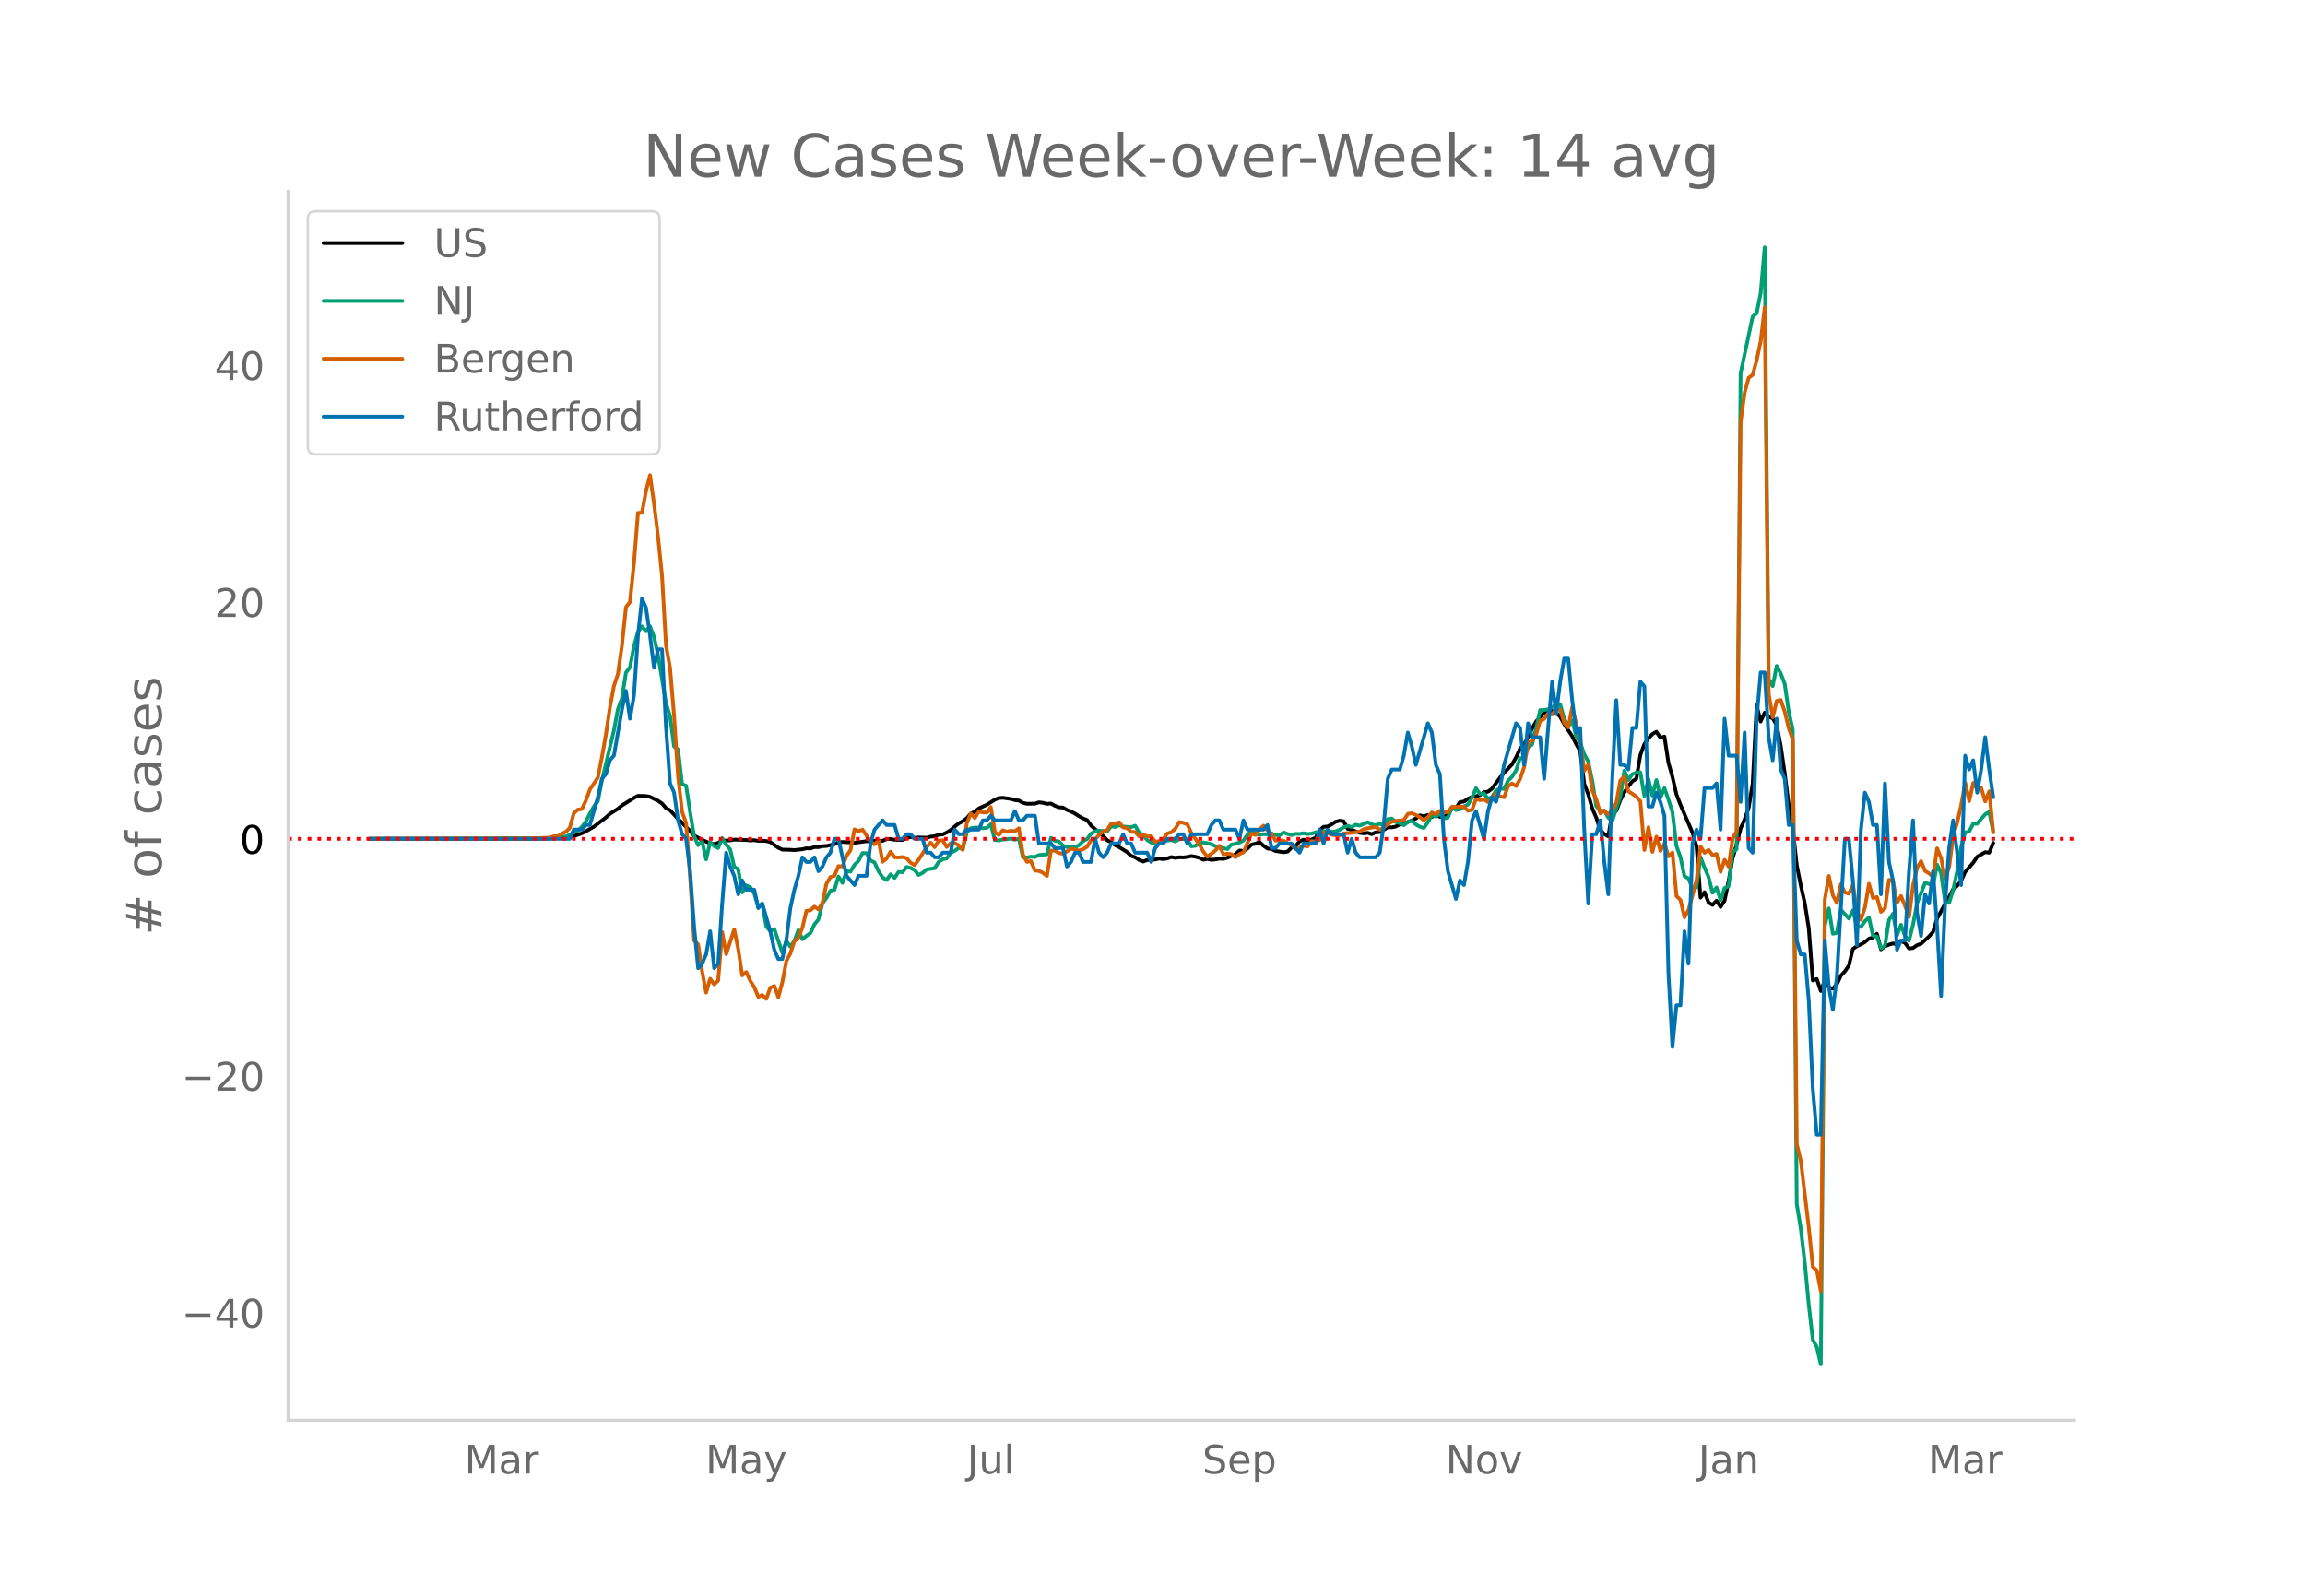 <svg height="864" viewBox="0 0 936 648" width="1248" xmlns="http://www.w3.org/2000/svg" xmlns:xlink="http://www.w3.org/1999/xlink"><defs><style>*{stroke-linecap:butt;stroke-linejoin:round}</style></defs><g id="figure_1"><path d="M0 648h936V0H0z" style="fill:#fff" id="patch_1"/><g id="axes_1"><path d="M117 576.72h725.4V77.76H117z" style="fill:none" id="patch_2"/><path clip-path="url(#p65fab47e48)" d="m149.973 340.626 70.016-.113 8.141-.276 1.629-.116 1.628-.228 1.628-.374 3.257-1.121 1.628-.81 3.257-1.898 4.884-3.75 1.629-1.465 3.256-2.065 1.629-1.355 4.884-3.046 1.629-.857 3.256.086 1.629.335 3.256 1.599 1.628 1.105 1.629 1.876 1.628.885 1.628 1.694 1.629 1.854 1.628 1.474 3.256 3.43 1.629 1.816 3.256 1.75 3.257 1.372 1.628.295 1.628-.427 1.629-.983 1.628.014 1.628-.1 1.628-.291 4.885.17 1.629.17 1.628-.128 1.628.3 1.628-.025 1.629.089 1.628.423 3.257 2.32 1.628.756 3.256.073 1.629.113 3.256-.341 1.629-.39 1.628.074 1.628-.57 1.628.04 1.629-.416 1.628-.068 3.257-.743 1.628-.716 1.628-.169 3.257.172 1.628.178 4.885-.67 1.628.147 1.628-.337 3.257.037 1.628-.69 1.628-.054 1.629.317 3.256.091 1.629-.752 1.628-.504 1.628.415 1.628-.176 3.257.102 1.628-.438 1.629-.164 1.628-.602 1.628-.123 1.628-.793 1.629-.97 1.628-1.47 1.628-1.272 1.629-.887 1.628-1.207 1.628-1.874 1.628-.78 1.629-1.32 3.256-1.505 3.257-2.063 1.628-.658 1.628-.106 3.257.473 1.628.469 1.629.194 1.628.92 1.628.378 3.257-.037 1.628-.546 1.628.19 1.629.428 1.628-.147 1.628.934 1.628.626 1.629.083 1.628.994 1.628.63 1.629.846 1.628 1.048 1.628.887 1.628.668 1.629 2.209 3.256 2.997 1.628 1.24 1.629 1.764 1.628.747 1.628 1.222 1.629.826 3.256 2.016 1.628 1.514 1.629.602 1.628 1.102 1.628.62 1.629-.602 1.628-.041 1.628-.207 1.628-.367 1.629.25 1.628-.288 1.628-.57 1.629.305 1.628-.214 1.628.058 1.628-.188 1.629-.356 1.628.264 1.628.432 1.629.784 1.628-.334 1.628.404 1.628-.184 1.629-.317 1.628.082 1.628-.427 1.629-.78 1.628-.599 1.628-1.569 1.628.168 1.629-.922 1.628-1.674 1.628-.352 1.629-.667 1.628 1.487 1.628 1.157 1.628.149 1.629.828 3.256.503 1.628-.235 1.629-1.637 1.628-.567 1.628-1.969 1.629-.676 1.628.441 1.628-.53 1.628-.674 1.629-3.076 1.628-1.39 1.628-.146 1.629-.86 1.628-1.072 1.628-.422 1.628.251 1.629 3.068 1.628.416 3.257 1.2 1.628.243 1.628-.249 1.628.55 1.629-.732 1.628-.104 1.628-.908 1.629-1.054 1.628.032 1.628-.312 1.628-.919 1.629-.334 3.256-1.21 1.629-.811 1.628-1.309 1.628.416 1.628-.559 1.629.799 1.628-.737 1.628.689 1.629.02 1.628-.99 1.628-2.298 1.628-.22 1.629-2.47 1.628-.236 1.628-1.132 1.629-.687 1.628-.32 1.628-.474 1.628-1.19 1.629-.206 1.628-1.238 3.256-4.47 1.629-1.898 3.256-3.484 1.629-2.851 1.628-3.51 1.628-1.797 1.628-2.803 1.629-3.57 1.628-2.875 3.257-3.562 3.256-.739 1.628.712 1.629 1.63 1.628 3.015 3.257 4.902 1.628 3.252 1.628 2.765 1.628 13.286 1.629 4.361 1.628 5.642 1.628 3.793 1.629 5.026 1.628 1.626 1.628.927 1.628-9.525 1.629-.85 1.628-4.355 1.628-3.15 1.629-2.436 1.628-2.026 1.628-1.061 1.628-9.638 1.629-4.415 1.628-2.36 1.628-1.737 1.629-.913 1.628 2.435 1.628-.499 1.628 10.642 1.629 5.74 1.628 7.122 1.628 4.189 4.885 11.375 1.628 5.478 1.629 20.875 1.628-2.217 1.628 4.184 1.628.981 1.629-1.71 1.628 2.52 1.628-2.542 1.629-7.917 1.628-9.215 1.628-5.668 1.628-6.532 1.629-3.69 1.628-4.604 1.628-9.852 1.629-31.78 1.628 6.51 1.628-3.582 1.628 1.724 1.629.499 1.628 2.897 1.628 8.286 1.629 11.092 1.628 13.084 1.628 9.273 1.628 14.988 1.629 8.223 1.628 7.237 1.628 10.227 1.629 21.202 1.628-.58 1.628 4.864 1.628-4.404 1.629 2.944 1.628.506 1.628-1.758 1.629-3.518 1.628-1.72 1.628-2.376 1.628-6.745 1.629-1.143 1.628-.712 1.628-.947 1.629-1.372 1.628-.506 1.628-1.457 1.628 6.294 1.629-1.259 1.628-.644 1.628-.487 1.628.413 1.629-1.439 1.628.782 1.628 2.256 1.629-.168 1.628-1.137 1.628-.595 3.257-2.977 1.628-1.835 1.628-5.355 3.257-6.063 1.628-2.74 1.628-3.165 1.629-1.389 1.628-2.01 1.628-3.624 3.257-3.707 1.628-2.443 3.257-1.87 1.628.203 1.628-3.951h0" style="fill:none;stroke:#000;stroke-linecap:round;stroke-width:1.5" id="line2d_1"/><path clip-path="url(#p65fab47e48)" d="m149.973 340.624 71.644-.104 4.885-.251 3.257-.623 1.628-.58 1.628-1.165 1.628-.533 1.629-1.605 1.628-2.14 1.628-3.275 1.629-2.843 1.628-2.17 1.628-8.358 4.885-20.368 1.628-8.69 1.629-4.414 1.628-10.37 1.628-2.161 1.628-8.571 1.629-5.86 1.628-2.181 1.628 2 1.629-2.04 1.628 4.279 1.628 7.391 3.257 19.56 1.628 5.283 1.628 12.264 1.629 1.219 1.628 14.105 1.628.635 1.628 10.702 1.629 9.824 1.628 3.624 1.628-1.686 1.628 7.445 1.629-7 1.628 1.616 1.628.77 1.629-4.023 1.628 2.646 1.628 1.95 1.628 7.066 1.629.986 1.628 9.41 1.628-2.87 1.629.735 1.628 2.592 1.628 5.4 1.628-1.22 1.629 9.218 1.628 1.856 1.628-.866 3.257 9.607 1.628-4.807 1.628 2.37 1.629-2.281 1.628-4.39 1.628 3.67 1.629-1.365 1.628-1.106 1.628-3.547 1.628-2.011 1.629-6.498 1.628-2.212 1.628-2.96 1.629-.374 1.628-5.357 1.628 2.533 1.628-4.734 1.629.162 1.628-2.765 1.628-1.547 1.629-3.195 1.628.043 1.628 2.927 1.628.855 1.629 3.52 1.628 2.53 1.628 1.04 1.628-2.29 1.629 1.435 1.628-2.425 1.628.1 1.629-2.123 1.628.41 1.628.928 1.628 1.915 1.629-.843 1.628-1.37 3.257-.53 1.628-2.548 1.628-1.021 1.628-.402 1.629-2.313 1.628-.74 1.628-1.252 1.629.564 1.628-6.753 1.628-1.767 1.628-.26 1.629.016 1.628.279 1.628-.202 1.629-1.454 1.628 6.428 1.628.167 1.628-.406 1.629-.109 1.628-.263 1.628.48 1.629-.426 1.628 7.554 1.628.105 1.628-.345 1.629.12 1.628-.766 3.257-.328 1.628-6.653 1.628 1.184 1.628.27 1.629 1.664 1.628.63 1.628-.108 1.629.178 1.628-.844 1.628-1.686 1.628-.812 1.629-2.19 1.628-.982 1.628-.247 3.257.298 1.628-2.089 1.628.294 1.629-.72 1.628.546 3.256.244 1.629-.585 1.628 2.855 1.628.97 1.629 1.985 1.628 1.064 1.628.394 1.628-.089 1.629-1.238 1.628.085 1.628-.208 1.629.568 1.628-.924 1.628-.054 1.628.15 1.629 2.808 1.628-.193 1.628-.975 1.629-.433 1.628.314 1.628.452 1.628.762 1.629.29 1.628.55 1.628.347 1.629-1.833 1.628-.27 1.628-.546 1.628-.781 1.629-2.425 1.628-1.435 1.628 1.063 1.629.445 1.628-.27 1.628.092 1.628-.402 1.629.623 1.628.166 1.628-1.176 1.628.607 1.629.472 1.628-.506 1.628.042 1.629-.286 1.628.302 1.628-.14 1.628-.526 1.629-.29 1.628-.166 1.628.012 1.629.197 1.628-.14 1.628-.638 1.628-1.001 1.629-.639 1.628.5 1.628-.925 1.629.367 3.256-1.407 1.628.881 1.629.41 1.628-.707 1.628.839 1.629-2.665 1.628-.248 1.628 1.44 1.628.463 1.629.809 1.628-1.273 1.628-.503 1.629 1.459 1.628.955 1.628.491 1.628-2.305 1.629-2.982 1.628.669 1.628-1.122 1.629 1.907 1.628-.425 1.628-4.092 1.628 1.048 1.629-.255 1.628-1.16 1.628-.813 1.629-2.765 1.628-3.814 1.628 2.382 1.628-.348 1.629 2.209 1.628-.685 1.628-2.638 1.628-.854 1.629.193 1.628-3.342 1.628-1.609 1.629-2.576 1.628-5.005 1.628.07 1.628-4.417 1.629-1.18 1.628-6.563 1.628-7.391 1.629-.035 1.628-.279 1.628-.835 1.628-1.075 1.629-.17 1.628 5.89 1.628 3.249 1.629-2.6 1.628 6.591 1.628 2.387 1.628 4.792 1.629 2.967 1.628 7.805 1.628 10.265 1.629 2.135 1.628-.317 1.628 2.881 1.628 1.431 1.629-5.179 1.628-4.664 1.628-10.68 1.629 3.826 1.628-2.402 1.628-.6 1.628-.139 1.629 9.6 1.628-6.896 1.628 6.757 1.629-6.289 1.628 7.12 1.628-3.844 1.628 4.583 1.629 5.114 1.628 13.811 1.628 4.526 1.628 7.735 1.629.901 1.628 4.07 1.628-.473 1.629-12.288 1.628 4.286 1.628 3.786 1.628 6.429 1.629-2.182 1.628 5.14 1.628-4.861 1.629-.754 1.628-13.774 1.628-1.272 1.628-193.292 4.885-22.936 1.629-1.376 1.628-8.092 1.628-18.685 1.628 175.318 1.629 2.831 1.628-8.188 1.628 3.013 1.629 4.243 1.628 11.31 1.628 7.194 1.628 192.738 1.629 9.925 1.628 13.82 1.628 17.122 1.629 14.253 1.628 2.904 1.628 7.117 1.628-178.091 1.629-7.067 1.628 10.27 1.628-.33 1.629-9.445 3.256 3.62 1.628-3.31 1.629 6.447 1.628.232 1.628-2.27 1.629-1.574 1.628 7.399 1.628.356 1.628 4.811 1.629-1.075 1.628-10.397 1.628-2.587 1.628 8.826 1.629-4.336 1.628 4.564 1.628 1.888 1.629-6.506 1.628-8.656 3.256-8.312 1.629.445 1.628.7 1.628-8.56 1.629 3.49 1.628 11.796 1.628.263 1.628-5.101 1.629-7.775 1.628-9.758 1.628-6.01 1.629-.29 1.628-3.226 1.628.008 1.628-1.992 1.629-1.803 1.628-1.032 1.628 8.099h0" style="fill:none;stroke:#009e73;stroke-linecap:round;stroke-width:1.5" id="line2d_2"/><path clip-path="url(#p65fab47e48)" d="m149.973 340.624 63.503-.11 8.141-.295 1.628-.11 1.629-.516h1.628l1.628-1.032 1.629-.774 1.628-1.622 1.628-5.933 1.628-1.474 1.629-.221 1.628-3.427 1.628-4.496 3.257-4.902 1.628-8.18 1.628-9.25 1.629-11.02 1.628-8.696 1.628-4.902 1.629-11.571 1.628-15.552 1.628-2.063 1.628-15.736 1.629-20.453 1.628-.074 1.628-8.807 1.629-6.45 1.628 11.535 1.628 13.23 1.628 16.067 1.629 28.487 1.628 8.881 1.628 19.458 1.629 24.765 1.628 14.225 1.628 4.643 1.628 22.074 1.629 25.612 1.628 1.548 1.628 10.982 1.628 8.587 1.629-5.602 1.628 2.285 1.628-1.548 1.629-19.716 1.628 8.992 3.256-10.06 1.629 7.96 1.628 10.724 1.628-1.364 1.629 3.575 1.628 2.58 1.628 3.906 1.628-.737 1.629 1.584 1.628-4.532 1.628-.738 1.629 4.57 1.628-6.007 1.628-8.66 1.628-3.059 1.629-4.938 1.628-1.474 1.628-4.017 1.629-6.891 1.628-.221 1.628-1.511 1.628 1.142 1.629-2.653 1.628-7.739 1.628-2.764 1.629-.479 1.628-3.943 1.628.11 1.628-4.2 1.629-2.396 1.628-8.44 1.628.738 1.629-.627 3.256 4.828 1.628 1.142 1.629-1.695 1.628 8.771 1.628-1.29 1.628-2.837 1.629 2.284 1.628.11 1.628-.183 1.629.479 1.628 1.842 1.628.958 1.628-2.21 3.257-5.123 1.628-1.806 1.629 1.843 1.628-2.654 1.628-.147 1.628 2.727 1.629-1.548 1.628-.037 1.628.922 1.629 1.842 1.628-10.76 1.628-4.054 1.628 1.88 1.629-2.654 1.628.368 1.628.074 1.629-2.248 1.628 10.135 1.628 1.216 1.628-1.917 1.629.627 1.628-.442 1.628.22 1.629-1.215 1.628 10.65 1.628 2.985 1.628-.295 1.629 3.833 1.628.147 1.628.774 1.629 1.253 1.628-10.282 1.628.037 1.628.958 1.629.258 1.628-.921 1.628-1.069 1.629.295 1.628.442 1.628-.553 1.628-.995 1.629-2.653 1.628-.368 1.628-1.77 1.628-1.473 1.629-.516 1.628-2.617 1.628.037 1.629-.59 1.628 2.1 1.628.222 1.628 1.548 1.629.074 1.628 1.768 1.628-.663 1.629.627h1.628l1.628 2.248 1.628-.222 1.629-.884L474 338.45l1.628-.479 1.629-1.437 1.628-2.727 1.628.331 1.628.59 1.629 3.538 3.256 4.606 1.629 2.985 1.628 2.064 3.256-2.506 1.629-1.953 1.628 3.464 1.628-.258 1.629.184 1.628 1.253 1.628-1.29 1.628-.7 3.257-7.628 1.628.553 1.629-2.248 1.628-1.511 1.628 1.99 1.628 1.327 1.629 2.763 1.628-.147 1.628.184 1.628 1.069 1.629.59 1.628 1.695 1.628-.553 1.629-.737 1.628.258 1.628-2.174 1.628.147 1.629-.553 1.628-3.206 1.628.332 1.629.663 1.628.295 1.628.037 1.628-.81 3.257-.259 3.257-.516 1.628-.958 1.628-.405 3.257-.516 1.628 1.142 1.628-.774 1.629-1.584 1.628-.848 1.628-.405 3.257-.295 1.628-2.543 1.628-.295 1.629.737 1.628.922 1.628 1.216 1.628-1.253 1.629-1.917 1.628.774 1.628-1.437 1.629.442 1.628.185 1.628-2.285 1.628.147 1.629-.22 1.628.073 1.628 1.658 1.629-.368 1.628-4.386 1.628.442 1.628-.294 1.629 1.068 1.628-1.105 1.628-2.432 1.628 1.253 1.629.331 1.628-4.496 1.628-1.105 1.629 1.068 1.628-2.91 1.628-4.755 1.628-10.024 1.629-.663 1.628-2.616 1.628-5.565 1.629-.737 1.628-2.285 1.628.48 1.628-2.433 1.629.553 1.628 5.343 1.628 1.77 1.629-8.219 3.256 13.71 1.628 12.123 1.629-2.506 1.628 10.54 1.628 3.538 1.629 5.749 1.628-1.106 1.628 1.511 1.628-1.842 1.629-2.875 1.628-9.065 1.628-1.511 1.629 5.97 1.628.958 1.628 1.216 1.628 1.843 1.629 19.752 1.628-9.213 1.628 9.987 1.629-6.191 1.628 5.823 1.628-3.022 1.628 5.196 1.629-1.511 1.628 17.652 1.628 1.585 1.628 7.038 1.629-2.985 3.256-12.05 1.629-13.783 1.628 2.617 1.628-1.18 1.628 2.138 1.629-.48 1.628 7.26 1.628-4.9 1.629 2.763 1.628-11.535 1.628-2.763 1.628-166.313 1.629-11.83 1.628-6.044 1.628-1.179 1.629-5.97 1.628-7.665 1.628-13.746 1.628 156.916 1.629 9.508 1.628-6.634 1.628-.405 1.629 4.754 1.628 6.707 1.628 4.606 1.628 164.213 1.629 6.891 3.256 27.123 1.629 15.92 1.628 1.437 1.628 8.44 1.628-159.164 1.629-9.471 1.628 7.886 1.628 3.096 1.629-7.629 1.628 3.354 1.628.516 1.628-3.612 1.629 10.65 1.628 3.538 1.628-4.975 1.629-9.655 1.628 5.786 1.628-.369 1.628 6.007 1.629-1.474 1.628-11.534 1.628.59 1.628 8.733 1.629-2.727 1.628 4.017 1.628 4.459 1.629-12.825 1.628-7.112 1.628-2.727 1.628 4.017 1.629.958 1.628 1.437 1.628-11.608 1.629 3.98 1.628 8.292 1.628-4.68 1.628-12.604 1.629-5.38 1.628-7.113 1.628-9.213 1.629 7.518 1.628-7.334 1.628 2.506 1.628-.479 1.629 5.454 1.628-4.127 1.628 16.73h0" style="fill:none;stroke:#d55e00;stroke-linecap:round;stroke-width:1.5" id="line2d_3"/><path clip-path="url(#p65fab47e48)" d="M149.973 340.624h81.414l1.628-3.753h3.257l1.628-1.877h1.628l3.257-11.262 1.628-7.508 1.628-1.877 1.629-5.63 1.628-1.877 3.257-18.77 1.628-7.507 1.628 11.261 1.628-9.385 1.629-24.4 1.628-15.015 1.628 3.754 1.629 11.261 1.628 13.139 1.628-7.508h1.628l1.629 31.908 1.628 22.523 1.628 3.754 1.629 11.262 1.628 5.63 1.628 1.877 1.628 13.139 1.629 22.523 1.628 16.893 1.628-1.877 1.628-3.754 1.629-9.385 1.628 15.016 1.628-1.877 1.629-24.4 1.628-20.647 1.628 5.631 1.628 3.754 1.629 7.508 1.628-5.631 1.628 3.754h3.257l1.628 7.507 1.628-1.877 3.257 11.262 1.628 7.508 1.629 3.754h1.628l1.628-7.508 1.628-13.139 1.629-7.507 1.628-5.631 1.628-7.508 1.629 1.877h1.628l1.628-1.877 1.628 5.63 1.629-1.876 1.628-3.754 1.628-1.877 1.629-5.63h1.628l3.256 15.015 3.257 3.754 1.628-3.754h3.257l1.628-13.139 1.628-5.63 3.257-3.754 1.628 1.877h3.257l1.628 5.63h1.628l1.629-1.877h1.628l1.628 1.877h3.257l1.628 5.631h1.628l1.629 1.877h1.628l1.628-1.877h3.257l1.628-9.384 1.628 1.876h1.629l1.628-1.876h4.885l1.628-3.754h1.628l1.629-1.877 1.628 1.877h6.513l1.628-3.754 1.629 3.754h1.628l1.628-1.877h3.257l1.628 11.261h4.885l1.628 1.877h3.257l1.628 7.508 1.628-1.877 1.629-3.754h1.628l1.628 3.754h3.257l1.628-9.385 1.628 5.631 1.628 1.877 1.629-1.877 1.628-3.754h3.257l1.628-3.754 1.628 3.754h1.628l1.629 3.754h4.885l1.628 3.754 1.628-5.63 1.628-1.878h1.629l1.628-1.877h3.257l1.628-1.877h1.628l1.628 3.754 1.629-3.754h6.513l1.628-3.753 1.628-1.877h1.629l1.628 3.754h4.885l1.628 3.753 1.628-7.507 1.629 3.754h6.513l1.628-1.877 1.628 9.384h1.629l1.628-1.877h4.885l3.256 3.754 1.629-3.754h4.884l1.629-5.63 1.628 5.63 1.628-5.63 1.629 1.876h4.884l1.629 7.508 1.628-5.63 1.628 5.63 1.629 1.877h6.513l1.628-1.877 1.628-11.261 1.629-18.77 1.628-3.754h3.256l1.629-5.63 1.628-9.385 1.628 5.63 1.629 7.508 4.884-16.892 1.629 3.754 1.628 13.138 1.628 3.754 1.629 26.277 1.628 13.139 3.256 11.262 1.629-7.508 1.628 1.877 1.628-9.385 1.629-16.892 1.628-3.754 3.256 11.261 1.629-11.261 1.628-5.631 1.628 1.877 1.628-5.63 1.629-9.386 4.885-16.892 1.628 1.877 1.628 15.015 1.628-16.892 1.629 5.63h3.256l1.629 16.893 1.628-20.646 1.628-18.77 1.628 13.14 1.629-13.14 1.628-9.384h1.628l1.629 16.892 1.628 13.139 1.628-1.877 1.628 41.293 1.629 30.03 1.628-28.154h1.628l1.629-5.63 1.628 16.892 1.628 13.139 1.628-46.924 1.629-31.908 1.628 26.277h1.628l1.629 1.877 1.628-16.892h1.628l1.628-18.77 1.629 1.878 1.628 48.8h1.628l1.629-5.63 1.628 3.753 1.628 5.63 1.628 63.816 1.629 30.031 1.628-16.892h1.628l1.628-30.03 1.629 13.138 1.628-48.8 1.628-5.631 1.629 3.753 1.628-20.646h3.256l1.629-1.877 1.628 18.77 1.628-45.047 1.629 15.016h3.256l1.628 18.769 1.629-28.154 1.628 46.923 1.628 1.877 1.629-54.43 1.628-18.77h1.628l1.628 26.277 1.629 9.385 1.628-16.893 1.628 20.646 1.629 3.754 1.628 18.77h1.628l1.628 46.923 1.629 5.63h1.628l1.628 18.77 1.629 35.662 1.628 18.77h1.628l1.628-78.832 1.629 18.77 1.628 9.384 1.628-13.139 3.257-56.308h1.628l1.628 16.893 1.629 26.277 1.628-46.923 1.628-15.016 1.629 3.754 1.628 9.385h1.628l1.628 28.154 1.629-45.047 1.628 31.908 1.628 7.508 1.628 28.154 1.629-3.754h1.628l1.628-28.154 1.629-20.646 1.628 37.538 1.628 9.385 1.628-16.892 1.629 3.753 1.628-13.138 1.628 22.523 1.629 28.154 1.628-37.539 1.628-22.523 1.628-11.261 3.257 26.277 1.628-52.554 1.629 5.63 1.628-3.753 1.628 13.138 1.628-9.385 1.629-13.138 1.628 13.138 1.628 11.262h0" style="fill:none;stroke:#0072b2;stroke-linecap:round;stroke-width:1.5" id="line2d_4"/><path clip-path="url(#p65fab47e48)" d="M117 340.624h725.4" style="fill:none;stroke:red;stroke-dasharray:1.5,2.475;stroke-dashoffset:0;stroke-width:1.5" id="line2d_5"/><path d="M117 576.72V77.76" style="fill:none;stroke:#d3d3d3;stroke-linecap:square;stroke-linejoin:miter;stroke-width:1.25" id="patch_3"/><path d="M117 576.72h725.4" style="fill:none;stroke:#d3d3d3;stroke-linecap:square;stroke-linejoin:miter;stroke-width:1.25" id="patch_4"/><g id="matplotlib.axis_1"><g id="xtick_1"><g style="fill:#696969" transform="matrix(.16 0 0 -.16 188.612 598.378)" id="text_1"><defs><path d="M9.813 72.906h14.703l18.593-49.61 18.703 49.61h14.704V0H66.89v64.016l-18.797-50h-9.907l-18.796 50V0H9.813z" id="DejaVuSans-77"/><path d="M34.281 27.484q-10.89 0-15.093-2.484-4.204-2.484-4.204-8.5 0-4.781 3.157-7.594 3.156-2.797 8.562-2.797 7.485 0 12 5.297 4.516 5.297 4.516 14.078v2zm17.922 3.72V0H43.22v8.297Q40.14 3.328 35.547.953q-4.594-2.375-11.234-2.375-8.391 0-13.36 4.719Q6 8.016 6 15.922q0 9.219 6.172 13.906 6.187 4.688 18.437 4.688h12.61v.89q0 6.203-4.078 9.594-4.078 3.39-11.453 3.39-4.688 0-9.141-1.124-4.438-1.125-8.531-3.375v8.312q4.921 1.906 9.562 2.844 4.64.953 9.031.953 11.875 0 17.735-6.156 5.86-6.14 5.86-18.64z" id="DejaVuSans-97"/><path d="M41.11 46.297q-1.516.875-3.297 1.281Q36.03 48 33.89 48q-7.625 0-11.703-4.953-4.079-4.953-4.079-14.234V0H9.08v54.688h9.03v-8.5q2.844 4.984 7.375 7.39Q30.031 56 36.531 56q.922 0 2.047-.125 1.125-.11 2.484-.36z" id="DejaVuSans-114"/></defs><use xlink:href="#DejaVuSans-77"/><use x="86.279" xlink:href="#DejaVuSans-97"/><use x="147.559" xlink:href="#DejaVuSans-114"/></g></g><g id="xtick_2"><g style="fill:#696969" transform="matrix(.16 0 0 -.16 286.491 598.378)" id="text_2"><defs><path d="M32.172-5.078q-3.797-9.766-7.422-12.735-3.61-2.984-9.656-2.984H7.906v7.516h5.282q3.703 0 5.75 1.765Q21-9.766 23.483-3.219l1.61 4.094-22.11 53.813H12.5l17.094-42.766 17.093 42.766h9.516z" id="DejaVuSans-121"/></defs><use xlink:href="#DejaVuSans-77"/><use x="86.279" xlink:href="#DejaVuSans-97"/><use x="147.559" xlink:href="#DejaVuSans-121"/></g></g><g id="xtick_3"><g style="fill:#696969" transform="matrix(.16 0 0 -.16 392.704 598.378)" id="text_3"><defs><path d="M9.813 72.906h9.859V5.078q0-13.187-5-19.14-5-5.954-16.094-5.954h-3.75v8.297h3.078q6.531 0 9.219 3.672Q9.813-4.39 9.813 5.078z" id="DejaVuSans-74"/><path d="M8.5 21.578v33.11h8.984V21.922q0-7.766 3.016-11.656 3.031-3.875 9.094-3.875 7.265 0 11.484 4.64 4.234 4.64 4.234 12.656v31h8.985V0h-8.984v8.406Q42.047 3.422 37.718 1q-4.313-2.422-10.032-2.422-9.421 0-14.312 5.86Q8.5 10.296 8.5 21.578zM31.11 56z" id="DejaVuSans-117"/><path d="M9.422 75.984h8.984V0H9.422z" id="DejaVuSans-108"/></defs><use xlink:href="#DejaVuSans-74"/><use x="29.492" xlink:href="#DejaVuSans-117"/><use x="92.871" xlink:href="#DejaVuSans-108"/></g></g><g id="xtick_4"><g style="fill:#696969" transform="matrix(.16 0 0 -.16 488.23 598.378)" id="text_4"><defs><path d="M53.516 70.516V60.89q-5.61 2.687-10.594 4-4.984 1.328-9.625 1.328-8.047 0-12.422-3.125t-4.375-8.89q0-4.845 2.906-7.313 2.907-2.453 11.016-3.97l5.953-1.218q11.031-2.11 16.281-7.406 5.25-5.297 5.25-14.172 0-10.61-7.11-16.078-7.093-5.469-20.812-5.469-5.172 0-11.015 1.172Q13.14.922 6.89 3.219v10.156q6-3.36 11.765-5.078 5.766-1.703 11.328-1.703 8.438 0 13.032 3.312 4.593 3.328 4.593 9.485 0 5.359-3.297 8.39-3.296 3.032-10.812 4.547L27.484 33.5q-11.03 2.188-15.968 6.875-4.922 4.688-4.922 13.047 0 9.672 6.812 15.234 6.813 5.563 18.766 5.563 5.14 0 10.453-.938 5.328-.922 10.89-2.765z" id="DejaVuSans-83"/><path d="M56.203 29.594v-4.39H14.891q.593-9.282 5.593-14.142 5-4.859 13.938-4.859 5.172 0 10.031 1.266 4.86 1.265 9.656 3.812v-8.5Q49.266.734 44.187-.344 39.11-1.422 33.892-1.422q-13.094 0-20.735 7.61-7.64 7.625-7.64 20.625 0 13.421 7.25 21.296Q20.016 56 32.328 56q11.031 0 17.453-7.11 6.422-7.093 6.422-19.296zm-8.984 2.64q-.094 7.36-4.125 11.75-4.032 4.407-10.672 4.407-7.516 0-12.031-4.25-4.516-4.25-5.203-11.97z" id="DejaVuSans-101"/><path d="M18.11 8.203v-29H9.077v75.484h9.031v-8.296q2.844 4.875 7.157 7.234Q29.594 56 35.594 56q9.968 0 16.187-7.906 6.235-7.907 6.235-20.797T51.78 6.484q-6.218-7.906-16.187-7.906-6 0-10.328 2.375-4.313 2.375-7.157 7.25zm30.578 19.094q0 9.906-4.079 15.547-4.078 5.64-11.203 5.64-7.14 0-11.218-5.64-4.079-5.64-4.079-15.547 0-9.906 4.078-15.547 4.079-5.64 11.22-5.64 7.124 0 11.202 5.64t4.078 15.547z" id="DejaVuSans-112"/></defs><use xlink:href="#DejaVuSans-83"/><use x="63.477" xlink:href="#DejaVuSans-101"/><use x="125" xlink:href="#DejaVuSans-112"/></g></g><g id="xtick_5"><g style="fill:#696969" transform="matrix(.16 0 0 -.16 587.02 598.378)" id="text_5"><defs><path d="M9.813 72.906h13.28l32.329-60.984v60.984h9.562V0h-13.28L19.39 60.984V0H9.813z" id="DejaVuSans-78"/><path d="M30.61 48.39q-7.22 0-11.422-5.64-4.204-5.64-4.204-15.453 0-9.813 4.172-15.453 4.188-5.64 11.453-5.64 7.188 0 11.375 5.655 4.203 5.672 4.203 15.438 0 9.719-4.203 15.406-4.187 5.688-11.375 5.688zm0 7.61q11.718 0 18.406-7.625 6.703-7.61 6.703-21.078 0-13.422-6.703-21.078-6.688-7.64-18.407-7.64-11.765 0-18.437 7.64-6.656 7.656-6.656 21.078 0 13.469 6.656 21.078Q18.844 56 30.609 56z" id="DejaVuSans-111"/><path d="M2.984 54.688H12.5L29.594 8.797l17.093 45.89h9.516L35.687 0H23.485z" id="DejaVuSans-118"/></defs><use xlink:href="#DejaVuSans-78"/><use x="74.805" xlink:href="#DejaVuSans-111"/><use x="135.986" xlink:href="#DejaVuSans-118"/></g></g><g id="xtick_6"><g style="fill:#696969" transform="matrix(.16 0 0 -.16 689.628 598.378)" id="text_6"><defs><path d="M54.89 33.016V0h-8.984v32.719q0 7.765-3.031 11.61-3.031 3.858-9.078 3.858-7.281 0-11.484-4.64-4.204-4.625-4.204-12.64V0H9.08v54.688h9.03v-8.5q3.235 4.937 7.594 7.374Q30.078 56 35.797 56q9.422 0 14.25-5.828 4.844-5.828 4.844-17.156z" id="DejaVuSans-110"/></defs><use xlink:href="#DejaVuSans-74"/><use x="29.492" xlink:href="#DejaVuSans-97"/><use x="90.771" xlink:href="#DejaVuSans-110"/></g></g><g id="xtick_7"><g style="fill:#696969" transform="matrix(.16 0 0 -.16 782.936 598.378)" id="text_7"><use xlink:href="#DejaVuSans-77"/><use x="86.279" xlink:href="#DejaVuSans-97"/><use x="147.559" xlink:href="#DejaVuSans-114"/></g></g></g><g id="matplotlib.axis_2"><g id="ytick_1"><g style="fill:#696969" transform="matrix(.16 0 0 -.16 73.733 539.083)" id="text_8"><defs><path d="M10.594 35.5h62.593v-8.297H10.594z" id="DejaVuSans-8722"/><path d="M37.797 64.313 12.89 25.39h24.906zm-2.594 8.593H47.61V25.391h10.407v-8.203H47.609V0h-9.812v17.188H4.89v9.515z" id="DejaVuSans-52"/><path d="M31.781 66.406q-7.61 0-11.453-7.5Q16.5 51.422 16.5 36.375q0-14.984 3.828-22.484 3.844-7.5 11.453-7.5 7.672 0 11.5 7.5 3.844 7.5 3.844 22.484 0 15.047-3.844 22.531-3.828 7.5-11.5 7.5zm0 7.813q12.266 0 18.735-9.703 6.468-9.688 6.468-28.141 0-18.406-6.468-28.11-6.47-9.687-18.735-9.687-12.25 0-18.718 9.688-6.47 9.703-6.47 28.109 0 18.453 6.47 28.14Q19.53 74.22 31.78 74.22z" id="DejaVuSans-48"/></defs><use xlink:href="#DejaVuSans-8722"/><use x="83.789" xlink:href="#DejaVuSans-52"/><use x="147.412" xlink:href="#DejaVuSans-48"/></g></g><g id="ytick_2"><g style="fill:#696969" transform="matrix(.16 0 0 -.16 73.733 442.893)" id="text_9"><defs><path d="M19.188 8.297h34.421V0H7.33v8.297q5.609 5.812 15.296 15.594 9.703 9.797 12.188 12.64 4.734 5.313 6.609 9 1.89 3.688 1.89 7.25 0 5.813-4.078 9.469-4.078 3.672-10.625 3.672-4.64 0-9.797-1.61-5.14-1.609-11-4.89v9.969Q13.767 71.78 18.938 73q5.188 1.219 9.485 1.219 11.328 0 18.062-5.672 6.735-5.656 6.735-15.125 0-4.5-1.688-8.531-1.672-4.016-6.125-9.485-1.218-1.422-7.765-8.187-6.532-6.766-18.453-18.922z" id="DejaVuSans-50"/></defs><use xlink:href="#DejaVuSans-8722"/><use x="83.789" xlink:href="#DejaVuSans-50"/><use x="147.412" xlink:href="#DejaVuSans-48"/></g></g><g id="ytick_3"><use xlink:href="#DejaVuSans-48" transform="matrix(.16 0 0 -.16 97.32 346.703)" id="text_10"/></g><g id="ytick_4"><g style="fill:#696969" transform="matrix(.16 0 0 -.16 87.14 250.513)" id="text_11"><use xlink:href="#DejaVuSans-50"/><use x="63.623" xlink:href="#DejaVuSans-48"/></g></g><g id="ytick_5"><g style="fill:#696969" transform="matrix(.16 0 0 -.16 87.14 154.324)" id="text_12"><use xlink:href="#DejaVuSans-52"/><use x="63.623" xlink:href="#DejaVuSans-48"/></g></g><g style="fill:#696969" transform="matrix(0 -.2 -.2 0 65.573 379.813)" id="text_13"><defs><path d="M51.125 44H36.922l-4.11-16.313h14.313zm-7.328 27.781-5.078-20.265h14.265L58.11 71.78h7.813L60.89 51.516h15.234V44h-17.14l-4-16.313h15.53V20.22H53.079L48 0h-7.813l5.032 20.219H30.906L25.875 0h-7.86l5.079 20.219H7.719v7.468h17.187L29 44H13.281v7.516h17.625l4.985 20.265z" id="DejaVuSans-35"/><path d="M37.11 75.984V68.5h-8.594q-4.828 0-6.72-1.953-1.874-1.953-1.874-7.031v-4.828h14.797v-6.985H19.922V0H10.89v47.703H2.297v6.984h8.594V58.5q0 9.125 4.25 13.297 4.25 4.187 13.468 4.187z" id="DejaVuSans-102"/><path d="M48.781 52.594v-8.407q-3.812 2.11-7.64 3.157-3.828 1.047-7.735 1.047-8.75 0-13.593-5.547-4.829-5.532-4.829-15.547 0-10.016 4.829-15.563 4.843-5.53 13.593-5.53 3.907 0 7.735 1.046 3.828 1.047 7.64 3.156V2.094Q45.016.344 40.984-.531q-4.015-.89-8.562-.89-12.36 0-19.64 7.765-7.266 7.765-7.266 20.953 0 13.375 7.343 21.031Q20.22 56 33.016 56q4.14 0 8.093-.86 3.953-.843 7.672-2.546z" id="DejaVuSans-99"/><path d="M44.281 53.078v-8.5q-3.797 1.953-7.906 2.922-4.094.984-8.5.984-6.688 0-10.031-2.047-3.344-2.046-3.344-6.156 0-3.125 2.39-4.906 2.391-1.781 9.626-3.39l3.078-.688q9.562-2.047 13.593-5.781 4.032-3.735 4.032-10.422 0-7.625-6.032-12.078-6.03-4.438-16.578-4.438-4.39 0-9.156.86Q10.688.296 5.422 2v9.281q4.984-2.594 9.812-3.89 4.829-1.282 9.579-1.282 6.343 0 9.75 2.172 3.421 2.172 3.421 6.125 0 3.656-2.468 5.61-2.453 1.953-10.813 3.765l-3.125.735q-8.344 1.75-12.062 5.39-3.704 3.64-3.704 9.985 0 7.718 5.47 11.906Q16.75 56 26.811 56q4.97 0 9.36-.734 4.406-.72 8.11-2.188z" id="DejaVuSans-115"/></defs><use xlink:href="#DejaVuSans-35"/><use x="83.789" xlink:href="#DejaVuSans-32"/><use x="115.576" xlink:href="#DejaVuSans-111"/><use x="176.758" xlink:href="#DejaVuSans-102"/><use x="211.963" xlink:href="#DejaVuSans-32"/><use x="243.75" xlink:href="#DejaVuSans-99"/><use x="298.73" xlink:href="#DejaVuSans-97"/><use x="360.01" xlink:href="#DejaVuSans-115"/><use x="412.109" xlink:href="#DejaVuSans-101"/><use x="473.633" xlink:href="#DejaVuSans-115"/></g></g><g style="fill:#696969" transform="matrix(.24 0 0 -.24 261.11 71.76)" id="text_14"><defs><path d="M4.203 54.688h8.985l11.234-42.672 11.172 42.672h10.593l11.235-42.672 11.187 42.672h8.985L63.28 0H52.688L40.922 44.828 29.109 0H18.5z" id="DejaVuSans-119"/><path d="M64.406 67.281v-10.39q-4.984 4.64-10.625 6.922-5.64 2.296-11.984 2.296-12.5 0-19.14-7.64-6.641-7.64-6.641-22.094 0-14.406 6.64-22.047 6.64-7.64 19.14-7.64 6.345 0 11.985 2.296 5.64 2.297 10.625 6.938V5.609Q59.234 2.094 53.437.33q-5.78-1.75-12.218-1.75-16.563 0-26.094 10.124-9.516 10.14-9.516 27.672 0 17.578 9.516 27.703 9.531 10.14 26.094 10.14 6.531 0 12.312-1.734 5.797-1.734 10.875-5.203z" id="DejaVuSans-67"/><path d="M3.328 72.906h9.953L28.61 11.281l15.282 61.625h11.093l15.328-61.625 15.282 61.625h10.015L77.297 0H64.89L49.516 63.281 33.984 0H21.578z" id="DejaVuSans-87"/><path d="M9.078 75.984h9.031V31.11l26.813 23.578H56.39l-29-25.578L57.625 0H45.906L18.11 26.703V0H9.08z" id="DejaVuSans-107"/><path d="M4.89 31.39h26.313v-8H4.891z" id="DejaVuSans-45"/><path d="M11.719 12.406h10.297V0H11.719zm0 39.297h10.297v-12.39H11.719z" id="DejaVuSans-58"/><path d="M12.406 8.297h16.11v55.625l-17.532-3.516v8.985l17.438 3.515h9.86V8.296H54.39V0H12.406z" id="DejaVuSans-49"/><path d="M45.406 27.984q0 9.766-4.031 15.125-4.016 5.375-11.297 5.375-7.219 0-11.25-5.375-4.031-5.359-4.031-15.125 0-9.718 4.031-15.093t11.25-5.375q7.281 0 11.297 5.375 4.031 5.375 4.031 15.093zm8.985-21.203q0-13.953-6.203-20.765Q42-20.797 29.203-20.797q-4.734 0-8.937.703-4.203.703-8.157 2.172v8.735q3.954-2.141 7.813-3.157 3.86-1.031 7.86-1.031 8.843 0 13.234 4.61 4.39 4.609 4.39 13.937v4.453q-2.781-4.844-7.125-7.234Q33.938 0 27.875 0 17.828 0 11.672 7.656q-6.156 7.672-6.156 20.328 0 12.688 6.156 20.344Q17.828 56 27.875 56q6.063 0 10.406-2.39 4.344-2.391 7.125-7.22v8.297h8.985z" id="DejaVuSans-103"/></defs><use xlink:href="#DejaVuSans-78"/><use x="74.805" xlink:href="#DejaVuSans-101"/><use x="136.328" xlink:href="#DejaVuSans-119"/><use x="218.115" xlink:href="#DejaVuSans-32"/><use x="249.902" xlink:href="#DejaVuSans-67"/><use x="319.727" xlink:href="#DejaVuSans-97"/><use x="381.006" xlink:href="#DejaVuSans-115"/><use x="433.105" xlink:href="#DejaVuSans-101"/><use x="494.629" xlink:href="#DejaVuSans-115"/><use x="546.729" xlink:href="#DejaVuSans-32"/><use x="578.516" xlink:href="#DejaVuSans-87"/><use x="671.518" xlink:href="#DejaVuSans-101"/><use x="733.041" xlink:href="#DejaVuSans-101"/><use x="794.564" xlink:href="#DejaVuSans-107"/><use x="852.475" xlink:href="#DejaVuSans-45"/><use x="890.434" xlink:href="#DejaVuSans-111"/><use x="951.615" xlink:href="#DejaVuSans-118"/><use x="1010.795" xlink:href="#DejaVuSans-101"/><use x="1072.318" xlink:href="#DejaVuSans-114"/><use x="1107.057" xlink:href="#DejaVuSans-45"/><use x="1139.141" xlink:href="#DejaVuSans-87"/><use x="1232.143" xlink:href="#DejaVuSans-101"/><use x="1293.666" xlink:href="#DejaVuSans-101"/><use x="1355.189" xlink:href="#DejaVuSans-107"/><use x="1413.1" xlink:href="#DejaVuSans-58"/><use x="1446.791" xlink:href="#DejaVuSans-32"/><use x="1478.578" xlink:href="#DejaVuSans-49"/><use x="1542.201" xlink:href="#DejaVuSans-52"/><use x="1605.824" xlink:href="#DejaVuSans-32"/><use x="1637.611" xlink:href="#DejaVuSans-97"/><use x="1698.891" xlink:href="#DejaVuSans-118"/><use x="1758.07" xlink:href="#DejaVuSans-103"/></g><g id="legend_1"><path d="M128.2 184.5h136.45q3.2 0 3.2-3.2V88.96q0-3.2-3.2-3.2H128.2q-3.2 0-3.2 3.2v92.34q0 3.2 3.2 3.2z" style="fill:none;opacity:.8;stroke:#ccc;stroke-linejoin:miter" id="patch_5"/><path d="M131.4 98.718h32" style="fill:none;stroke:#000;stroke-linecap:round;stroke-width:1.5" id="line2d_6"/><g style="fill:#696969" transform="matrix(.16 0 0 -.16 176.2 104.317)" id="text_15"><defs><path d="M8.688 72.906h9.921V28.61q0-11.718 4.235-16.875 4.25-5.14 13.781-5.14 9.469 0 13.719 5.14 4.25 5.157 4.25 16.875v44.297H64.5V27.391q0-14.25-7.063-21.532-7.046-7.28-20.812-7.28-13.828 0-20.89 7.28-7.047 7.282-7.047 21.532z" id="DejaVuSans-85"/></defs><use xlink:href="#DejaVuSans-85"/><use x="73.193" xlink:href="#DejaVuSans-83"/></g><path d="M131.4 122.203h32" style="fill:none;stroke:#009e73;stroke-linecap:round;stroke-width:1.5" id="line2d_8"/><g style="fill:#696969" transform="matrix(.16 0 0 -.16 176.2 127.802)" id="text_16"><use xlink:href="#DejaVuSans-78"/><use x="74.805" xlink:href="#DejaVuSans-74"/></g><path d="M131.4 145.688h32" style="fill:none;stroke:#d55e00;stroke-linecap:round;stroke-width:1.5" id="line2d_10"/><g style="fill:#696969" transform="matrix(.16 0 0 -.16 176.2 151.287)" id="text_17"><defs><path d="M19.672 34.813V8.108H35.5q7.953 0 11.781 3.297 3.844 3.297 3.844 10.078 0 6.844-3.844 10.078-3.828 3.25-11.781 3.25zm0 29.984V42.828h14.61q7.218 0 10.75 2.703 3.546 2.719 3.546 8.282 0 5.515-3.547 8.25-3.531 2.734-10.75 2.734zm-9.86 8.11h25.204q11.28 0 17.375-4.688Q58.5 63.53 58.5 54.89q0-6.703-3.125-10.657-3.125-3.953-9.188-4.922 7.282-1.562 11.313-6.53 4.031-4.954 4.031-12.376 0-9.765-6.64-15.093Q48.25 0 35.984 0H9.812z" id="DejaVuSans-66"/></defs><use xlink:href="#DejaVuSans-66"/><use x="68.604" xlink:href="#DejaVuSans-101"/><use x="130.127" xlink:href="#DejaVuSans-114"/><use x="169.49" xlink:href="#DejaVuSans-103"/><use x="232.967" xlink:href="#DejaVuSans-101"/><use x="294.49" xlink:href="#DejaVuSans-110"/></g><path d="M131.4 169.173h32" style="fill:none;stroke:#0072b2;stroke-linecap:round;stroke-width:1.5" id="line2d_12"/><g style="fill:#696969" transform="matrix(.16 0 0 -.16 176.2 174.773)" id="text_18"><defs><path d="M44.39 34.188q3.172-1.079 6.172-4.594 3-3.516 6.032-9.672L66.609 0H56l-9.313 18.703q-3.624 7.328-7.015 9.719-3.39 2.39-9.25 2.39h-10.75V0h-9.86v72.906h22.266q12.5 0 18.656-5.234 6.157-5.219 6.157-15.766 0-6.89-3.203-11.437-3.204-4.532-9.297-6.282zM19.673 64.797V38.922h12.406q7.125 0 10.766 3.297 3.64 3.297 3.64 9.687 0 6.39-3.64 9.64-3.64 3.25-10.766 3.25z" id="DejaVuSans-82"/><path d="M18.313 70.219V54.688h18.5v-6.985h-18.5V18.016q0-6.688 1.828-8.594 1.828-1.906 7.453-1.906h9.218V0h-9.218q-10.407 0-14.36 3.875-3.953 3.89-3.953 14.14v29.688H2.687v6.984h6.594V70.22z" id="DejaVuSans-116"/><path d="M54.89 33.016V0h-8.984v32.719q0 7.765-3.031 11.61-3.031 3.858-9.078 3.858-7.281 0-11.484-4.64-4.204-4.625-4.204-12.64V0H9.08v75.984h9.03V46.188q3.235 4.937 7.594 7.374Q30.078 56 35.797 56q9.422 0 14.25-5.828 4.844-5.828 4.844-17.156z" id="DejaVuSans-104"/><path d="M45.406 46.39v29.594h8.985V0h-8.985v8.203Q42.578 3.328 38.25.953q-4.313-2.375-10.375-2.375-9.906 0-16.14 7.906-6.22 7.922-6.22 20.813 0 12.89 6.22 20.797Q17.968 56 27.874 56q6.063 0 10.375-2.375 4.328-2.36 7.156-7.234zm-30.61-19.093q0-9.906 4.079-15.547 4.078-5.64 11.203-5.64 7.125 0 11.219 5.64 4.11 5.64 4.11 15.547 0 9.906-4.11 15.547-4.094 5.64-11.219 5.64-7.125 0-11.203-5.64-4.078-5.64-4.078-15.547z" id="DejaVuSans-100"/></defs><use xlink:href="#DejaVuSans-82"/><use x="64.982" xlink:href="#DejaVuSans-117"/><use x="128.361" xlink:href="#DejaVuSans-116"/><use x="167.57" xlink:href="#DejaVuSans-104"/><use x="230.949" xlink:href="#DejaVuSans-101"/><use x="292.473" xlink:href="#DejaVuSans-114"/><use x="333.586" xlink:href="#DejaVuSans-102"/><use x="368.791" xlink:href="#DejaVuSans-111"/><use x="429.973" xlink:href="#DejaVuSans-114"/><use x="469.336" xlink:href="#DejaVuSans-100"/></g></g></g></g><defs><clipPath id="p65fab47e48"><path d="M117 77.76h725.4v498.96H117z"/></clipPath></defs></svg>